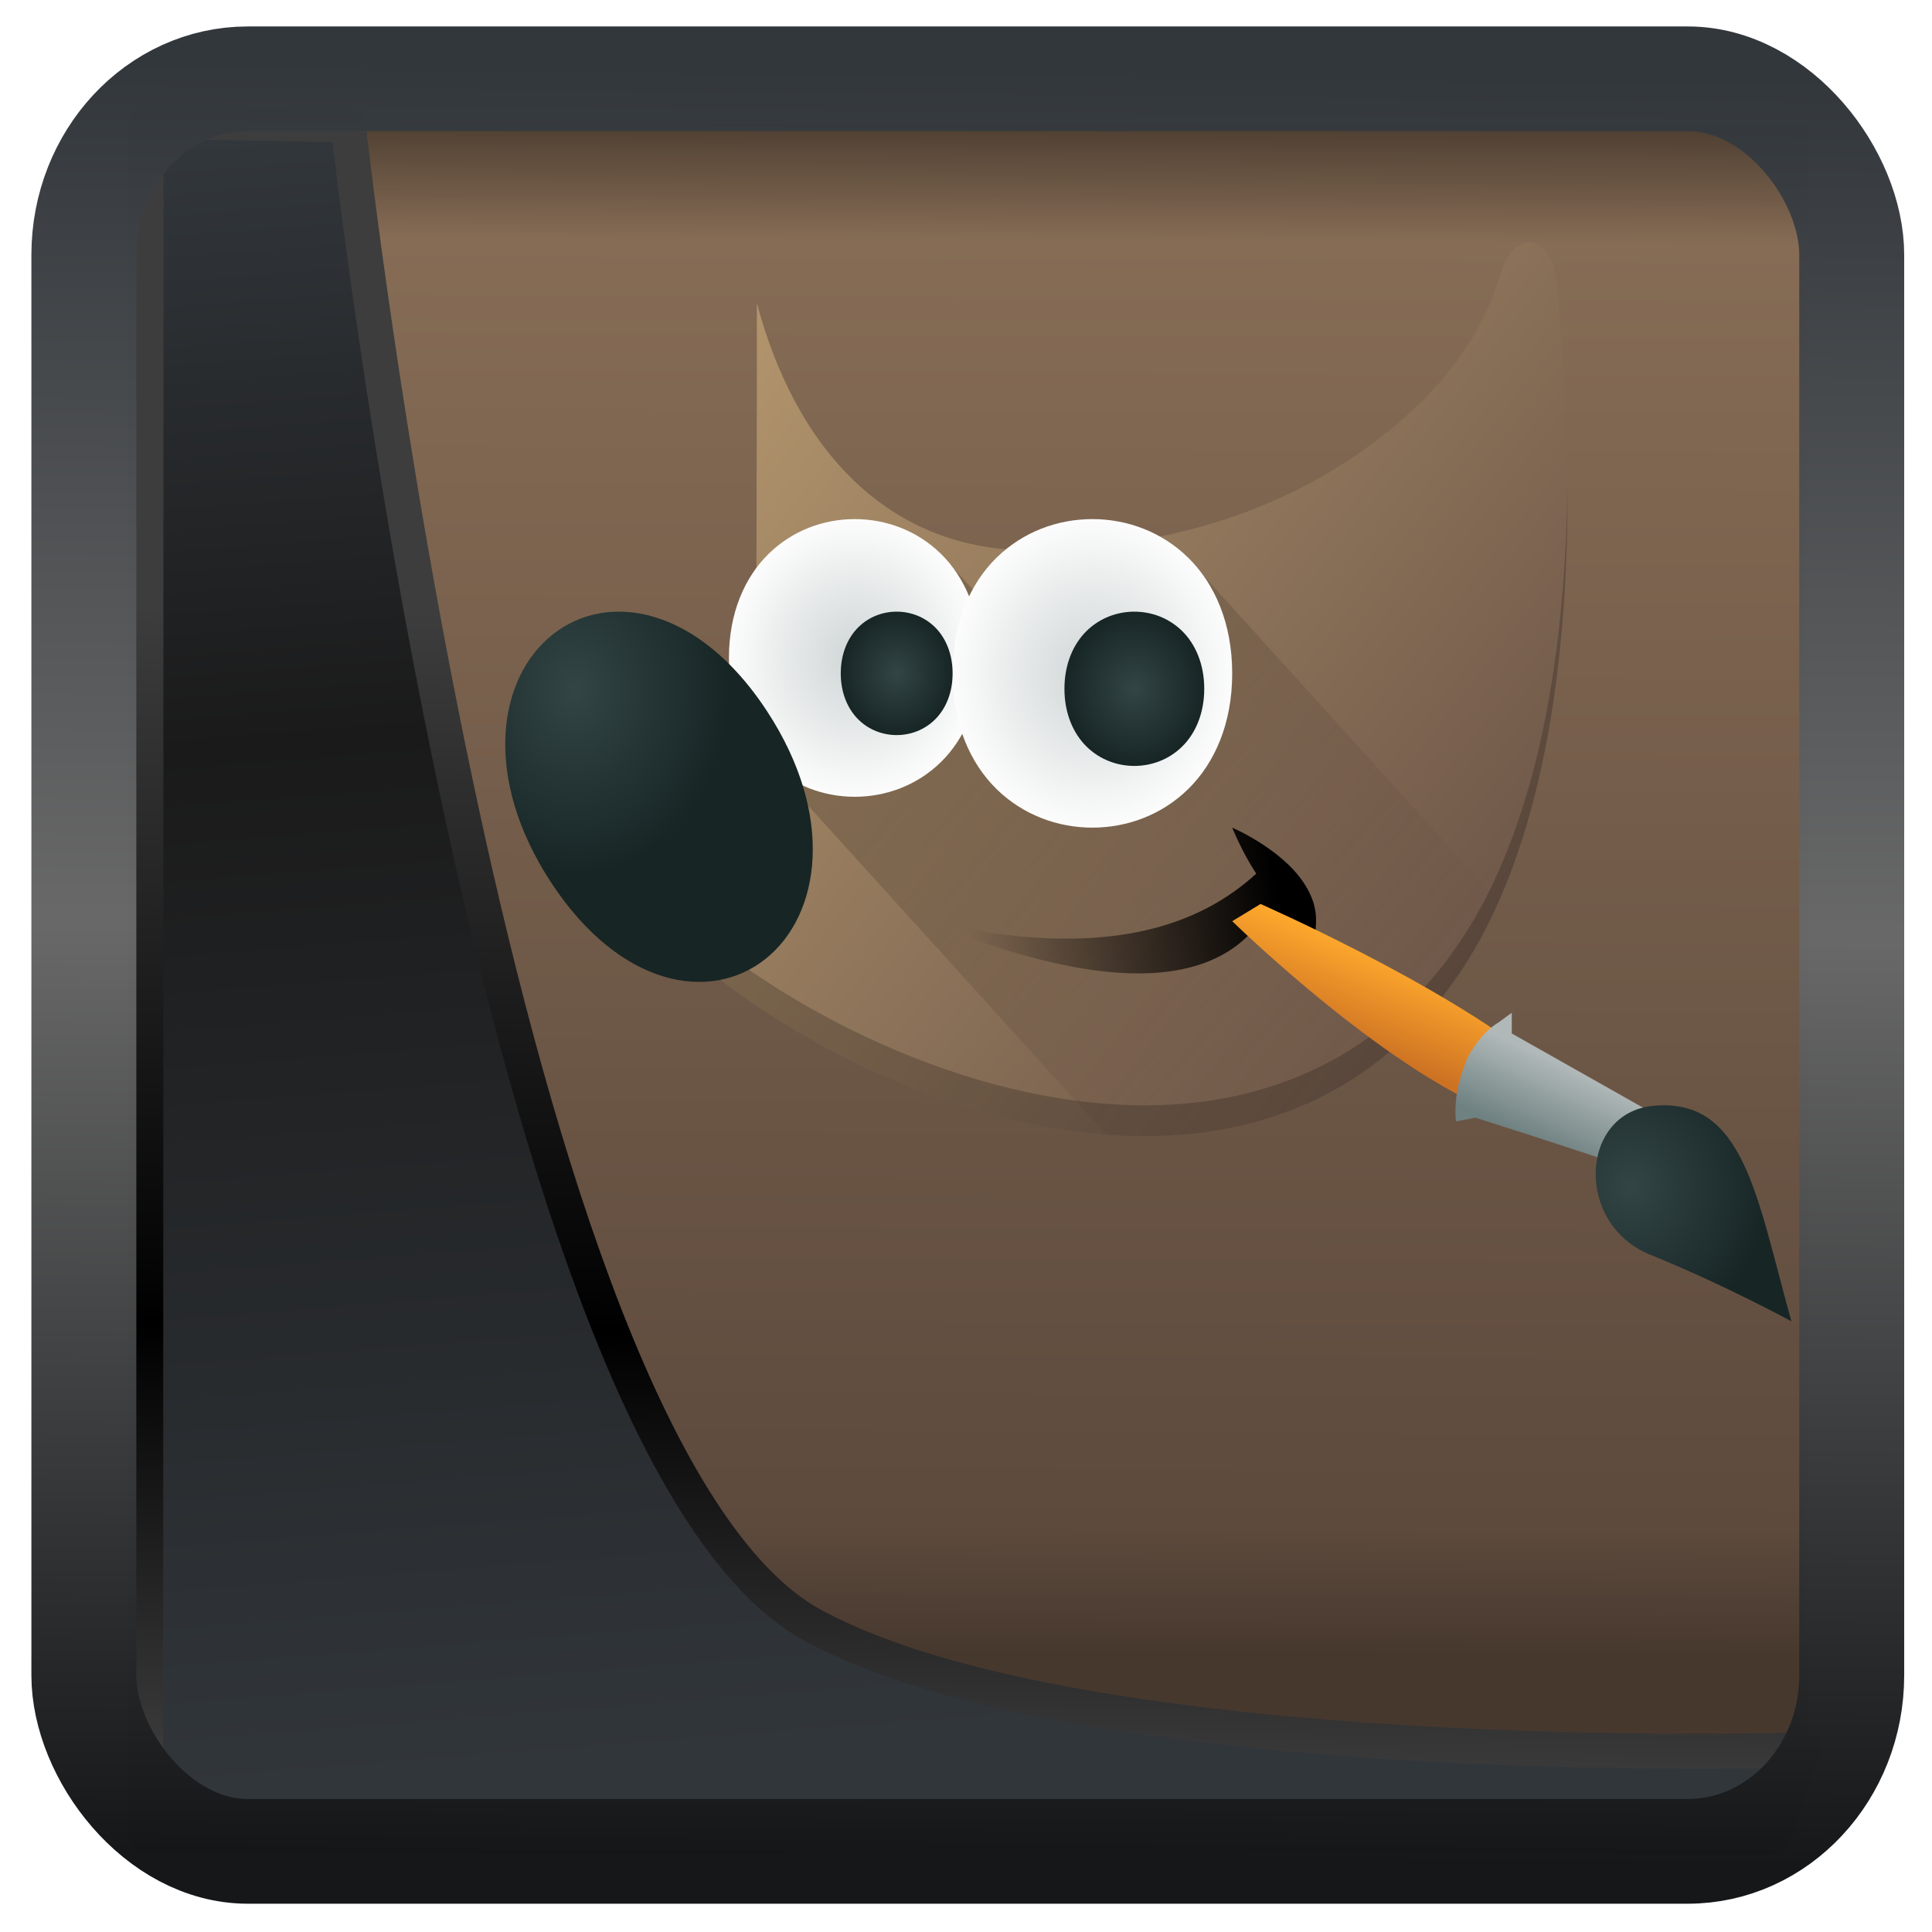 <?xml version="1.0" encoding="UTF-8" standalone="no"?>
<!-- Created with Inkscape (http://www.inkscape.org/) -->

<svg
   width="32"
   height="32"
   version="1.1"
   viewBox="0 0 32 32"
   id="svg22"
   xmlns:xlink="http://www.w3.org/1999/xlink"
   xmlns="http://www.w3.org/2000/svg"
   xmlns:svg="http://www.w3.org/2000/svg">
  <defs
     id="defs12">
    <linearGradient
       id="linearGradient1005-3-3"
       x1="5.253"
       x2="9.382"
       y1="15.383"
       y2="2.942"
       gradientTransform="matrix(1,0,0,1,1.632,-0.617)"
       gradientUnits="userSpaceOnUse">
      <stop
         stop-color="#fa8200"
         offset="0"
         id="stop2" />
      <stop
         stop-color="#ff9600"
         offset=".37"
         id="stop4" />
      <stop
         stop-color="#ffb400"
         offset="1"
         id="stop6" />
    </linearGradient>
    <filter
       id="filter4014"
       x="-0.062"
       y="-0.058"
       width="1.125"
       height="1.115"
       color-interpolation-filters="sRGB">
      <feGaussianBlur
         stdDeviation="1.094"
         id="feGaussianBlur9" />
    </filter>
    <linearGradient
       xlink:href="#linearGradient3487"
       id="linearGradient3403"
       gradientUnits="userSpaceOnUse"
       x1="6.949"
       y1="4.555"
       x2="11.215"
       y2="59.052" />
    <linearGradient
       id="linearGradient3487">
      <stop
         style="stop-color:#32373c;stop-opacity:1"
         offset="0"
         id="stop3481" />
      <stop
         id="stop3483"
         offset="0.368"
         style="stop-color:#1a1a1a;stop-opacity:1" />
      <stop
         style="stop-color:#31363b;stop-opacity:1"
         offset="1"
         id="stop3485" />
    </linearGradient>
    <linearGradient
       xlink:href="#linearGradient20604"
       id="linearGradient20558"
       gradientUnits="userSpaceOnUse"
       x1="25.802"
       y1="20.374"
       x2="25.111"
       y2="58.913" />
    <linearGradient
       id="linearGradient20604">
      <stop
         id="stop20598"
         offset="0"
         style="stop-color:#3d3d3d;stop-opacity:1" />
      <stop
         style="stop-color:#000000;stop-opacity:1"
         offset="0.618"
         id="stop20600" />
      <stop
         id="stop20602"
         offset="1"
         style="stop-color:#3d3d3d;stop-opacity:1" />
    </linearGradient>
    <filter
       style="color-interpolation-filters:sRGB"
       id="filter20720"
       x="-0.017"
       y="-0.016"
       width="1.034"
       height="1.033">
      <feGaussianBlur
         stdDeviation="0.147"
         id="feGaussianBlur20722" />
    </filter>
    <linearGradient
       gradientTransform="translate(0.361,-0.13)"
       xlink:href="#linearGradient4555"
       id="linearGradient4557"
       x1="43.5"
       y1="64.012"
       x2="44.142"
       y2="0.306"
       gradientUnits="userSpaceOnUse" />
    <linearGradient
       id="linearGradient4555">
      <stop
         style="stop-color:#141618;stop-opacity:1"
         offset="0"
         id="stop4551" />
      <stop
         id="stop4559"
         offset="0.518"
         style="stop-color:#686868;stop-opacity:1" />
      <stop
         style="stop-color:#31363b;stop-opacity:1"
         offset="1"
         id="stop4553" />
    </linearGradient>
    <filter
       style="color-interpolation-filters:sRGB"
       id="filter4601"
       x="-0.03"
       width="1.06"
       y="-0.03"
       height="1.06">
      <feGaussianBlur
         stdDeviation="0.015"
         id="feGaussianBlur4603" />
    </filter>
    <linearGradient
       gradientUnits="userSpaceOnUse"
       y2="0.647"
       x2="34.624"
       y1="59.931"
       x1="34.362"
       id="linearGradient4587-3"
       xlink:href="#linearGradient4585"
       gradientTransform="translate(0.361,-0.125)" />
    <linearGradient
       id="linearGradient4585">
      <stop
         id="stop4581"
         offset="0"
         style="stop-color:#47382e;stop-opacity:1" />
      <stop
         style="stop-color:#5d4a3d;stop-opacity:1"
         offset="0.083"
         id="stop5651" />
      <stop
         style="stop-color:#866c55;stop-opacity:1"
         offset="0.922"
         id="stop5630" />
      <stop
         id="stop4583"
         offset="1"
         style="stop-color:#4d3e31;stop-opacity:1" />
    </linearGradient>
    <linearGradient
       xlink:href="#linearGradient4267"
       id="linearGradient4273"
       x1="34.712"
       y1="34.585"
       x2="5"
       y2="9"
       gradientUnits="userSpaceOnUse"
       gradientTransform="translate(5.0238058e-7,-1)" />
    <linearGradient
       id="linearGradient4267">
      <stop
         style="stop-color:#6c5548;stop-opacity:1"
         offset="0"
         id="stop5176" />
      <stop
         style="stop-color:#bb9d71;stop-opacity:1"
         offset="1"
         id="stop5178" />
    </linearGradient>
    <linearGradient
       xlink:href="#linearGradient4349"
       id="linearGradient4240"
       x1="15.263"
       y1="18.832"
       x2="31"
       y2="35"
       gradientUnits="userSpaceOnUse"
       gradientTransform="translate(5.0238058e-7,-1)" />
    <linearGradient
       id="linearGradient4349">
      <stop
         style="stop-color:#000000;stop-opacity:1;"
         offset="0"
         id="stop5171" />
      <stop
         style="stop-color:#000000;stop-opacity:0;"
         offset="1"
         id="stop5173" />
    </linearGradient>
    <linearGradient
       x1="32.35"
       y1="28.083"
       x2="21.213"
       y2="30.293"
       id="linearGradient4351"
       xlink:href="#linearGradient4349"
       gradientUnits="userSpaceOnUse"
       gradientTransform="matrix(0.974,0,0,1.039,-3.062,-1.88)" />
    <linearGradient
       x1="37.018"
       y1="19.24"
       x2="30.865"
       y2="14.64"
       id="linearGradient6957"
       xlink:href="#linearGradient6951"
       gradientUnits="userSpaceOnUse"
       gradientTransform="matrix(-0.115,-0.39,0.39,-0.115,31.491,47.605)" />
    <linearGradient
       id="linearGradient6951">
      <stop
         style="stop-color:#ffa92d;stop-opacity:1"
         offset="0"
         id="stop5182" />
      <stop
         style="stop-color:#cd7223;stop-opacity:1"
         offset="1"
         id="stop5184" />
    </linearGradient>
    <linearGradient
       xlink:href="#linearGradient4176"
       id="linearGradient4182"
       x1="37.34"
       y1="35.924"
       x2="38.347"
       y2="33.509"
       gradientUnits="userSpaceOnUse" />
    <linearGradient
       id="linearGradient4176">
      <stop
         style="stop-color:#6f8181;stop-opacity:1"
         offset="0"
         id="stop5156" />
      <stop
         style="stop-color:#b0b8b8;stop-opacity:1"
         offset="1"
         id="stop5158" />
    </linearGradient>
    <radialGradient
       cx="15.415"
       cy="35.357"
       r="7.579"
       fx="15.415"
       fy="35.357"
       id="radialGradient6969"
       xlink:href="#linearGradient4215"
       gradientUnits="userSpaceOnUse"
       gradientTransform="matrix(-0.188,-0.61,0.621,-0.175,22.206,53.218)" />
    <linearGradient
       id="linearGradient4215">
      <stop
         offset="0"
         style="stop-color:#334545;stop-opacity:1"
         id="stop5161" />
      <stop
         offset="1"
         style="stop-color:#172525;stop-opacity:1"
         id="stop5163" />
    </linearGradient>
    <radialGradient
       xlink:href="#linearGradient4209"
       id="radialGradient4289"
       cx="13.5"
       cy="21.5"
       fx="13.5"
       fy="21.5"
       r="4.5"
       gradientUnits="userSpaceOnUse"
       gradientTransform="translate(5.0238058e-7,-1)" />
    <linearGradient
       id="linearGradient4209">
      <stop
         offset="0"
         style="stop-color:#cfd5d5;stop-opacity:1"
         id="stop5166" />
      <stop
         offset="1"
         style="stop-color:#fcfcfc;stop-opacity:1"
         id="stop5168" />
    </linearGradient>
    <radialGradient
       xlink:href="#linearGradient4215"
       id="radialGradient4335"
       cx="3.496"
       cy="22.823"
       fx="3.496"
       fy="22.823"
       r="5.5"
       gradientTransform="matrix(1,0,0,1.091,5.0238058e-7,-3.364)"
       gradientUnits="userSpaceOnUse" />
    <radialGradient
       xlink:href="#linearGradient4209"
       id="radialGradient4281"
       cx="22"
       cy="22"
       fx="22"
       fy="22"
       r="5"
       gradientUnits="userSpaceOnUse"
       gradientTransform="translate(5.0238058e-7,-1)" />
    <radialGradient
       xlink:href="#linearGradient4215"
       id="radialGradient4282"
       cx="23.5"
       cy="22.5"
       fx="23.5"
       fy="22.5"
       r="2.5"
       gradientUnits="userSpaceOnUse"
       gradientTransform="translate(0,-1)" />
    <radialGradient
       xlink:href="#linearGradient4215"
       id="radialGradient4290"
       cx="14.5"
       cy="21.5"
       fx="14.5"
       fy="21.5"
       r="2.5"
       gradientUnits="userSpaceOnUse"
       gradientTransform="matrix(0.8,0,0,0.8,3.4,3.8)" />
  </defs>
  <g
     id="g916"
     transform="matrix(0.428,0,0,0.428,2.71,1.788)">
    <rect
       y="0.601"
       x="1.033"
       height="62.867"
       width="62.567"
       id="rect4539-1"
       style="opacity:1;fill:url(#linearGradient4587-3);fill-opacity:1;stroke:none;stroke-width:1.146;stroke-linejoin:round;stroke-miterlimit:7.8;stroke-dasharray:none;stroke-opacity:0.995" />
    <g
       transform="matrix(1.082,0,0,1.194,12.139,-3.193)"
       id="g5275">
      <path
         style="color:#000000;font-style:normal;font-variant:normal;font-weight:normal;font-stretch:normal;font-size:medium;line-height:normal;font-family:sans-serif;text-indent:0;text-align:start;text-decoration:none;text-decoration-line:none;text-decoration-style:solid;text-decoration-color:#000000;letter-spacing:normal;word-spacing:normal;text-transform:none;writing-mode:lr-tb;direction:ltr;baseline-shift:baseline;text-anchor:start;white-space:normal;clip-rule:nonzero;display:inline;overflow:visible;visibility:visible;opacity:1;isolation:auto;mix-blend-mode:normal;color-interpolation:sRGB;color-interpolation-filters:linearRGB;solid-color:#000000;solid-opacity:1;fill:url(#linearGradient4273);fill-opacity:1;fill-rule:evenodd;stroke:none;stroke-width:1;stroke-linecap:butt;stroke-linejoin:miter;stroke-miterlimit:10;stroke-dasharray:none;stroke-dashoffset:0;stroke-opacity:1;marker:none;color-rendering:auto;image-rendering:auto;shape-rendering:auto;text-rendering:auto;enable-background:accumulate"
         d="M 37.738,7.033 C 37.424,6.985 37.141,7.156 36.971,7.351 36.801,7.546 36.684,7.788 36.581,8.093 36.403,8.621 35.751,10.579 33.4,12.515 31.049,14.451 26.995,16.842 19.968,17.017 14.629,17.078 11.36,13.642 10,9 v 2.745 l -0.022,7.711 0.043,0.102 c 0,0 0.383,0.821 -0.022,1.928 -0.404,1.107 -2,2.547 -5.564,3.58 l -0.436,0.125 0.083,0.443 c 0.198,1.074 0.986,2.174 2.149,3.301 1.163,1.127 2.721,2.266 4.535,3.297 3.628,2.061 8.275,3.689 12.789,3.766 4.515,0.076 8.932,-1.449 11.855,-5.672 2.923,-4.223 4.348,-11.551 3.181,-22.048 l -0.002,-0.004 v -0.004 C 38.553,7.981 38.487,7.735 38.369,7.519 38.251,7.303 38.053,7.081 37.738,7.033 Z"
         id="path5204" />
      <path
         style="opacity:0.2;fill:url(#linearGradient4240);fill-opacity:1;stroke:none;stroke-width:2;stroke-linecap:round;stroke-linejoin:round;stroke-miterlimit:4;stroke-dasharray:none;stroke-opacity:1"
         d="M 16.436,16.998 9.99,23.443 22.482,35.936 c 0.358,0.025 0.717,0.056 1.074,0.062 4.515,0.076 8.933,-1.449 11.855,-5.672 0.403,-0.583 0.776,-1.232 1.119,-1.934 L 25.336,17.197 20.984,21.547 Z"
         id="path5206" />
      <path
         style="color:#000000;display:inline;overflow:visible;visibility:visible;fill:url(#linearGradient4351);fill-opacity:1;fill-rule:evenodd;stroke:none;stroke-width:1;stroke-linecap:butt;stroke-linejoin:miter;stroke-miterlimit:10;stroke-dasharray:none;stroke-dashoffset:0;stroke-opacity:1;marker:none;marker-start:none;marker-mid:none;marker-end:none"
         d="m 16,29.002 c 6.563,1.401 9.905,0.102 11.86,-1.51 C 27.344,26.781 27,26 27,26 c 0,0 1.754,0.679 2.56,1.791 0.805,1.108 0.299,1.791 0.088,3.209 -0.469,-1.245 -1.344,-1.713 -1.462,-2.207 -1.759,2.595 -6.141,2.487 -12.186,0.209 z"
         id="path5208" />
      <path
         style="color:#000000;font-style:normal;font-variant:normal;font-weight:normal;font-stretch:normal;font-size:medium;line-height:normal;font-family:sans-serif;text-indent:0;text-align:start;text-decoration:none;text-decoration-line:none;text-decoration-style:solid;text-decoration-color:#000000;letter-spacing:normal;word-spacing:normal;text-transform:none;writing-mode:lr-tb;direction:ltr;baseline-shift:baseline;text-anchor:start;white-space:normal;clip-rule:nonzero;display:inline;overflow:visible;visibility:visible;opacity:0.2;isolation:auto;mix-blend-mode:normal;color-interpolation:sRGB;color-interpolation-filters:linearRGB;solid-color:#000000;solid-opacity:1;fill:#000000;fill-opacity:1;fill-rule:evenodd;stroke:none;stroke-width:1;stroke-linecap:butt;stroke-linejoin:miter;stroke-miterlimit:10;stroke-dasharray:none;stroke-dashoffset:0;stroke-opacity:1;marker:none;color-rendering:auto;image-rendering:auto;shape-rendering:auto;text-rendering:auto;enable-background:accumulate"
         d="m 38.992,14.844 c -0.082,6.538 -1.42,11.361 -3.58,14.482 -2.923,4.223 -7.341,5.748 -11.855,5.672 C 19.042,34.922 14.396,33.293 10.768,31.232 8.954,30.202 7.396,29.062 6.232,27.936 5.247,26.982 4.535,26.045 4.219,25.129 l -0.219,0.062 0.082,0.443 c 0.198,1.074 0.987,2.174 2.15,3.301 1.163,1.127 2.721,2.266 4.535,3.297 3.628,2.061 8.274,3.689 12.789,3.766 4.515,0.076 8.933,-1.449 11.855,-5.672 2.268,-3.278 3.628,-8.435 3.58,-15.482 z m -29.012,3.619 -0.002,0.994 0.043,0.102 c 0,0 0.065,0.169 0.113,0.418 0.151,-0.838 -0.113,-1.418 -0.113,-1.418 l -0.041,-0.096 z"
         id="path5210" />
      <path
         d="m 36.968,35.4 0.926,-1.845 c -3.446,-2.521 -9.88,-5.08 -9.88,-5.08 l -1.014,0.557 c 0,0 5.842,5.181 9.968,6.367 z"
         style="color:#000000;display:inline;overflow:visible;visibility:visible;opacity:1;fill:url(#linearGradient6957);fill-opacity:1;fill-rule:nonzero;stroke:none;stroke-width:2.46;stroke-linecap:round;stroke-linejoin:miter;stroke-miterlimit:4;stroke-dasharray:none;stroke-dashoffset:0;stroke-opacity:1;marker:none;marker-start:none;marker-mid:none;marker-end:none"
         id="path5212" />
      <path
         d="m 37,32 -0.483,0.318 c -0.447,0.245 -0.81,0.661 -1.105,1.143 -0.337,0.791 -0.47,1.286 -0.412,2.06 l 0.7,-0.12 c 0,0 3.655,1.049 5.385,1.6 l 0.202,-0.39 0.712,-1.379 -5,-2.561 z"
         style="color:#000000;font-style:normal;font-variant:normal;font-weight:normal;font-stretch:normal;font-size:medium;line-height:normal;font-family:sans-serif;text-indent:0;text-align:start;text-decoration:none;text-decoration-line:none;text-decoration-style:solid;text-decoration-color:#000000;letter-spacing:normal;word-spacing:normal;text-transform:none;writing-mode:lr-tb;direction:ltr;baseline-shift:baseline;text-anchor:start;white-space:normal;clip-rule:nonzero;display:inline;overflow:visible;visibility:visible;opacity:1;isolation:auto;mix-blend-mode:normal;color-interpolation:sRGB;color-interpolation-filters:linearRGB;solid-color:#000000;solid-opacity:1;fill:url(#linearGradient4182);fill-opacity:1;fill-rule:nonzero;stroke:none;stroke-width:2.46;stroke-linecap:round;stroke-linejoin:miter;stroke-miterlimit:4;stroke-dasharray:none;stroke-dashoffset:0;stroke-opacity:1;marker:none;color-rendering:auto;image-rendering:auto;shape-rendering:auto;text-rendering:auto;enable-background:accumulate"
         id="path5214" />
      <path
         d="m 47,42 c -1.247,-4.052 -1.689,-7.269 -4.948,-6.982 -2.626,0.231 -2.81,3.832 -0.096,4.826 C 44.57,40.801 47,42 47,42 Z"
         style="color:#000000;display:inline;overflow:visible;visibility:visible;opacity:1;fill:url(#radialGradient6969);fill-opacity:1;fill-rule:nonzero;stroke:none;stroke-width:0.2;stroke-linecap:round;stroke-linejoin:miter;stroke-miterlimit:4;stroke-dasharray:none;stroke-dashoffset:0;stroke-opacity:1;marker:none;marker-start:none;marker-mid:none;marker-end:none"
         id="path5216" />
      <path
         style="color:#000000;font-style:normal;font-variant:normal;font-weight:normal;font-stretch:normal;font-size:medium;line-height:normal;font-family:sans-serif;text-indent:0;text-align:start;text-decoration:none;text-decoration-line:none;text-decoration-style:solid;text-decoration-color:#000000;letter-spacing:normal;word-spacing:normal;text-transform:none;writing-mode:lr-tb;direction:ltr;baseline-shift:baseline;text-anchor:start;white-space:normal;clip-rule:nonzero;display:inline;overflow:visible;visibility:visible;opacity:1;isolation:auto;mix-blend-mode:normal;color-interpolation:sRGB;color-interpolation-filters:linearRGB;solid-color:#000000;solid-opacity:1;fill:url(#radialGradient4289);fill-opacity:1;fill-rule:evenodd;stroke:none;stroke-width:1;stroke-linecap:butt;stroke-linejoin:miter;stroke-miterlimit:10;stroke-dasharray:none;stroke-dashoffset:0;stroke-opacity:1;marker:none;color-rendering:auto;image-rendering:auto;shape-rendering:auto;text-rendering:auto;enable-background:accumulate"
         d="m 13.5,16 c -1.111,0 -2.229,0.368 -3.081,1.126 C 9.566,17.884 9,19.041 9,20.5 9,21.959 9.566,23.116 10.419,23.874 11.271,24.632 12.389,25 13.5,25 14.611,25 15.731,24.632 16.583,23.874 17.436,23.116 18,21.959 18,20.5 18,19.041 17.436,17.884 16.583,17.126 15.731,16.368 14.611,16 13.5,16 Z"
         id="path5218" />
      <path
         style="color:#000000;display:inline;overflow:visible;visibility:visible;fill:url(#radialGradient4335);fill-opacity:1;fill-rule:evenodd;stroke:none;stroke-width:1;stroke-linecap:butt;stroke-linejoin:miter;stroke-miterlimit:10;stroke-dasharray:none;stroke-dashoffset:0;stroke-opacity:1;marker:none;marker-start:none;marker-mid:none;marker-end:none"
         d="m 5.101,19 c -0.244,-0.002 -0.483,0.015 -0.716,0.052 -0.62,0.098 -1.195,0.333 -1.69,0.689 -1.981,1.425 -2.502,4.654 -0.056,8.036 2.447,3.382 5.684,3.906 7.664,2.482 1.981,-1.425 2.504,-4.654 0.058,-8.036 C 8.756,20.003 6.809,19.015 5.101,19 Z"
         id="path5220" />
      <path
         style="color:#000000;font-style:normal;font-variant:normal;font-weight:normal;font-stretch:normal;font-size:medium;line-height:normal;font-family:sans-serif;text-indent:0;text-align:start;text-decoration:none;text-decoration-line:none;text-decoration-style:solid;text-decoration-color:#000000;letter-spacing:normal;word-spacing:normal;text-transform:none;writing-mode:lr-tb;direction:ltr;baseline-shift:baseline;text-anchor:start;white-space:normal;clip-rule:nonzero;display:inline;overflow:visible;visibility:visible;opacity:1;isolation:auto;mix-blend-mode:normal;color-interpolation:sRGB;color-interpolation-filters:linearRGB;solid-color:#000000;solid-opacity:1;fill:url(#radialGradient4281);fill-opacity:1;fill-rule:evenodd;stroke:none;stroke-width:1;stroke-linecap:butt;stroke-linejoin:miter;stroke-miterlimit:10;stroke-dasharray:none;stroke-dashoffset:0;stroke-opacity:1;marker:none;color-rendering:auto;image-rendering:auto;shape-rendering:auto;text-rendering:auto;enable-background:accumulate"
         d="m 21.999,16 c -1.237,0 -2.48,0.409 -3.427,1.25 -0.946,0.841 -1.573,2.123 -1.573,3.751 0,1.627 0.626,2.908 1.573,3.749 C 19.519,25.591 20.762,26 21.999,26 c 1.237,0 2.48,-0.409 3.427,-1.25 0.946,-0.841 1.574,-2.122 1.574,-3.749 0,-1.627 -0.628,-2.909 -1.574,-3.751 C 24.479,16.409 23.236,16 21.999,16 Z"
         id="path5222" />
      <path
         style="color:#000000;font-style:normal;font-variant:normal;font-weight:normal;font-stretch:normal;font-size:medium;line-height:normal;font-family:sans-serif;text-indent:0;text-align:start;text-decoration:none;text-decoration-line:none;text-decoration-style:solid;text-decoration-color:#000000;letter-spacing:normal;word-spacing:normal;text-transform:none;writing-mode:lr-tb;direction:ltr;baseline-shift:baseline;text-anchor:start;white-space:normal;clip-rule:nonzero;display:inline;overflow:visible;visibility:visible;opacity:1;isolation:auto;mix-blend-mode:normal;color-interpolation:sRGB;color-interpolation-filters:linearRGB;solid-color:#000000;solid-opacity:1;fill:url(#radialGradient4282);fill-opacity:1;fill-rule:evenodd;stroke:none;stroke-width:1.072;stroke-linecap:butt;stroke-linejoin:miter;stroke-miterlimit:10;stroke-dasharray:none;stroke-dashoffset:0;stroke-opacity:1;marker:none;color-rendering:auto;image-rendering:auto;shape-rendering:auto;text-rendering:auto;enable-background:accumulate"
         d="m 23.5,19 c -0.613,0 -1.232,0.203 -1.709,0.627 C 21.314,20.051 21,20.704 21,21.5 c 0,0.796 0.314,1.449 0.791,1.873 C 22.268,23.797 22.887,24 23.5,24 24.113,24 24.732,23.797 25.209,23.373 25.686,22.949 26,22.296 26,21.5 26,20.704 25.686,20.051 25.209,19.627 24.732,19.203 24.113,19 23.5,19 Z"
         id="path5224" />
      <path
         d="m 15,19 c -0.49,0 -0.986,0.162 -1.367,0.501 C 13.251,19.841 13,20.363 13,21 c 0,0.637 0.251,1.159 0.633,1.499 C 14.014,22.838 14.51,23 15,23 15.49,23 15.986,22.838 16.367,22.499 16.749,22.159 17,21.637 17,21 17,20.363 16.749,19.841 16.367,19.501 15.986,19.162 15.49,19 15,19 Z"
         style="color:#000000;font-style:normal;font-variant:normal;font-weight:normal;font-stretch:normal;font-size:medium;line-height:normal;font-family:sans-serif;text-indent:0;text-align:start;text-decoration:none;text-decoration-line:none;text-decoration-style:solid;text-decoration-color:#000000;letter-spacing:normal;word-spacing:normal;text-transform:none;writing-mode:lr-tb;direction:ltr;baseline-shift:baseline;text-anchor:start;white-space:normal;clip-rule:nonzero;display:inline;overflow:visible;visibility:visible;opacity:1;isolation:auto;mix-blend-mode:normal;color-interpolation:sRGB;color-interpolation-filters:linearRGB;solid-color:#000000;solid-opacity:1;fill:url(#radialGradient4290);fill-opacity:1;fill-rule:evenodd;stroke:none;stroke-width:1.072;stroke-linecap:butt;stroke-linejoin:miter;stroke-miterlimit:10;stroke-dasharray:none;stroke-dashoffset:0;stroke-opacity:1;marker:none;color-rendering:auto;image-rendering:auto;shape-rendering:auto;text-rendering:auto;enable-background:accumulate"
         id="path5226" />
    </g>
  </g>
  <path
     style="display:inline;mix-blend-mode:normal;fill:url(#linearGradient3403);fill-opacity:1;stroke:url(#linearGradient20558);stroke-width:1.162;stroke-linecap:butt;stroke-linejoin:round;stroke-miterlimit:4;stroke-dasharray:none;stroke-opacity:1;filter:url(#filter20720)"
     d="M 4.704,3.981 4.691,60.802 H 58.595 l 1.022,-2.866 c 0,0 -23.875,0.766 -32.844,-4.14 C 16.258,48.042 11.401,4.098 11.401,4.098 Z"
     id="path1686"
     transform="matrix(0.5,0,0,0.5,0.066,0.017)" />
  <rect
     style="display:inline;fill:none;fill-opacity:1;stroke:url(#linearGradient4557);stroke-width:3.714;stroke-linejoin:round;stroke-miterlimit:7.8;stroke-dasharray:none;stroke-opacity:0.995;filter:url(#filter4601)"
     id="rect4539"
     width="62.567"
     height="62.867"
     x="1.032"
     y="0.596"
     ry="6.245"
     rx="5.803"
     transform="matrix(0.468,0,0,0.467,0.906,1.027)" />
</svg>
